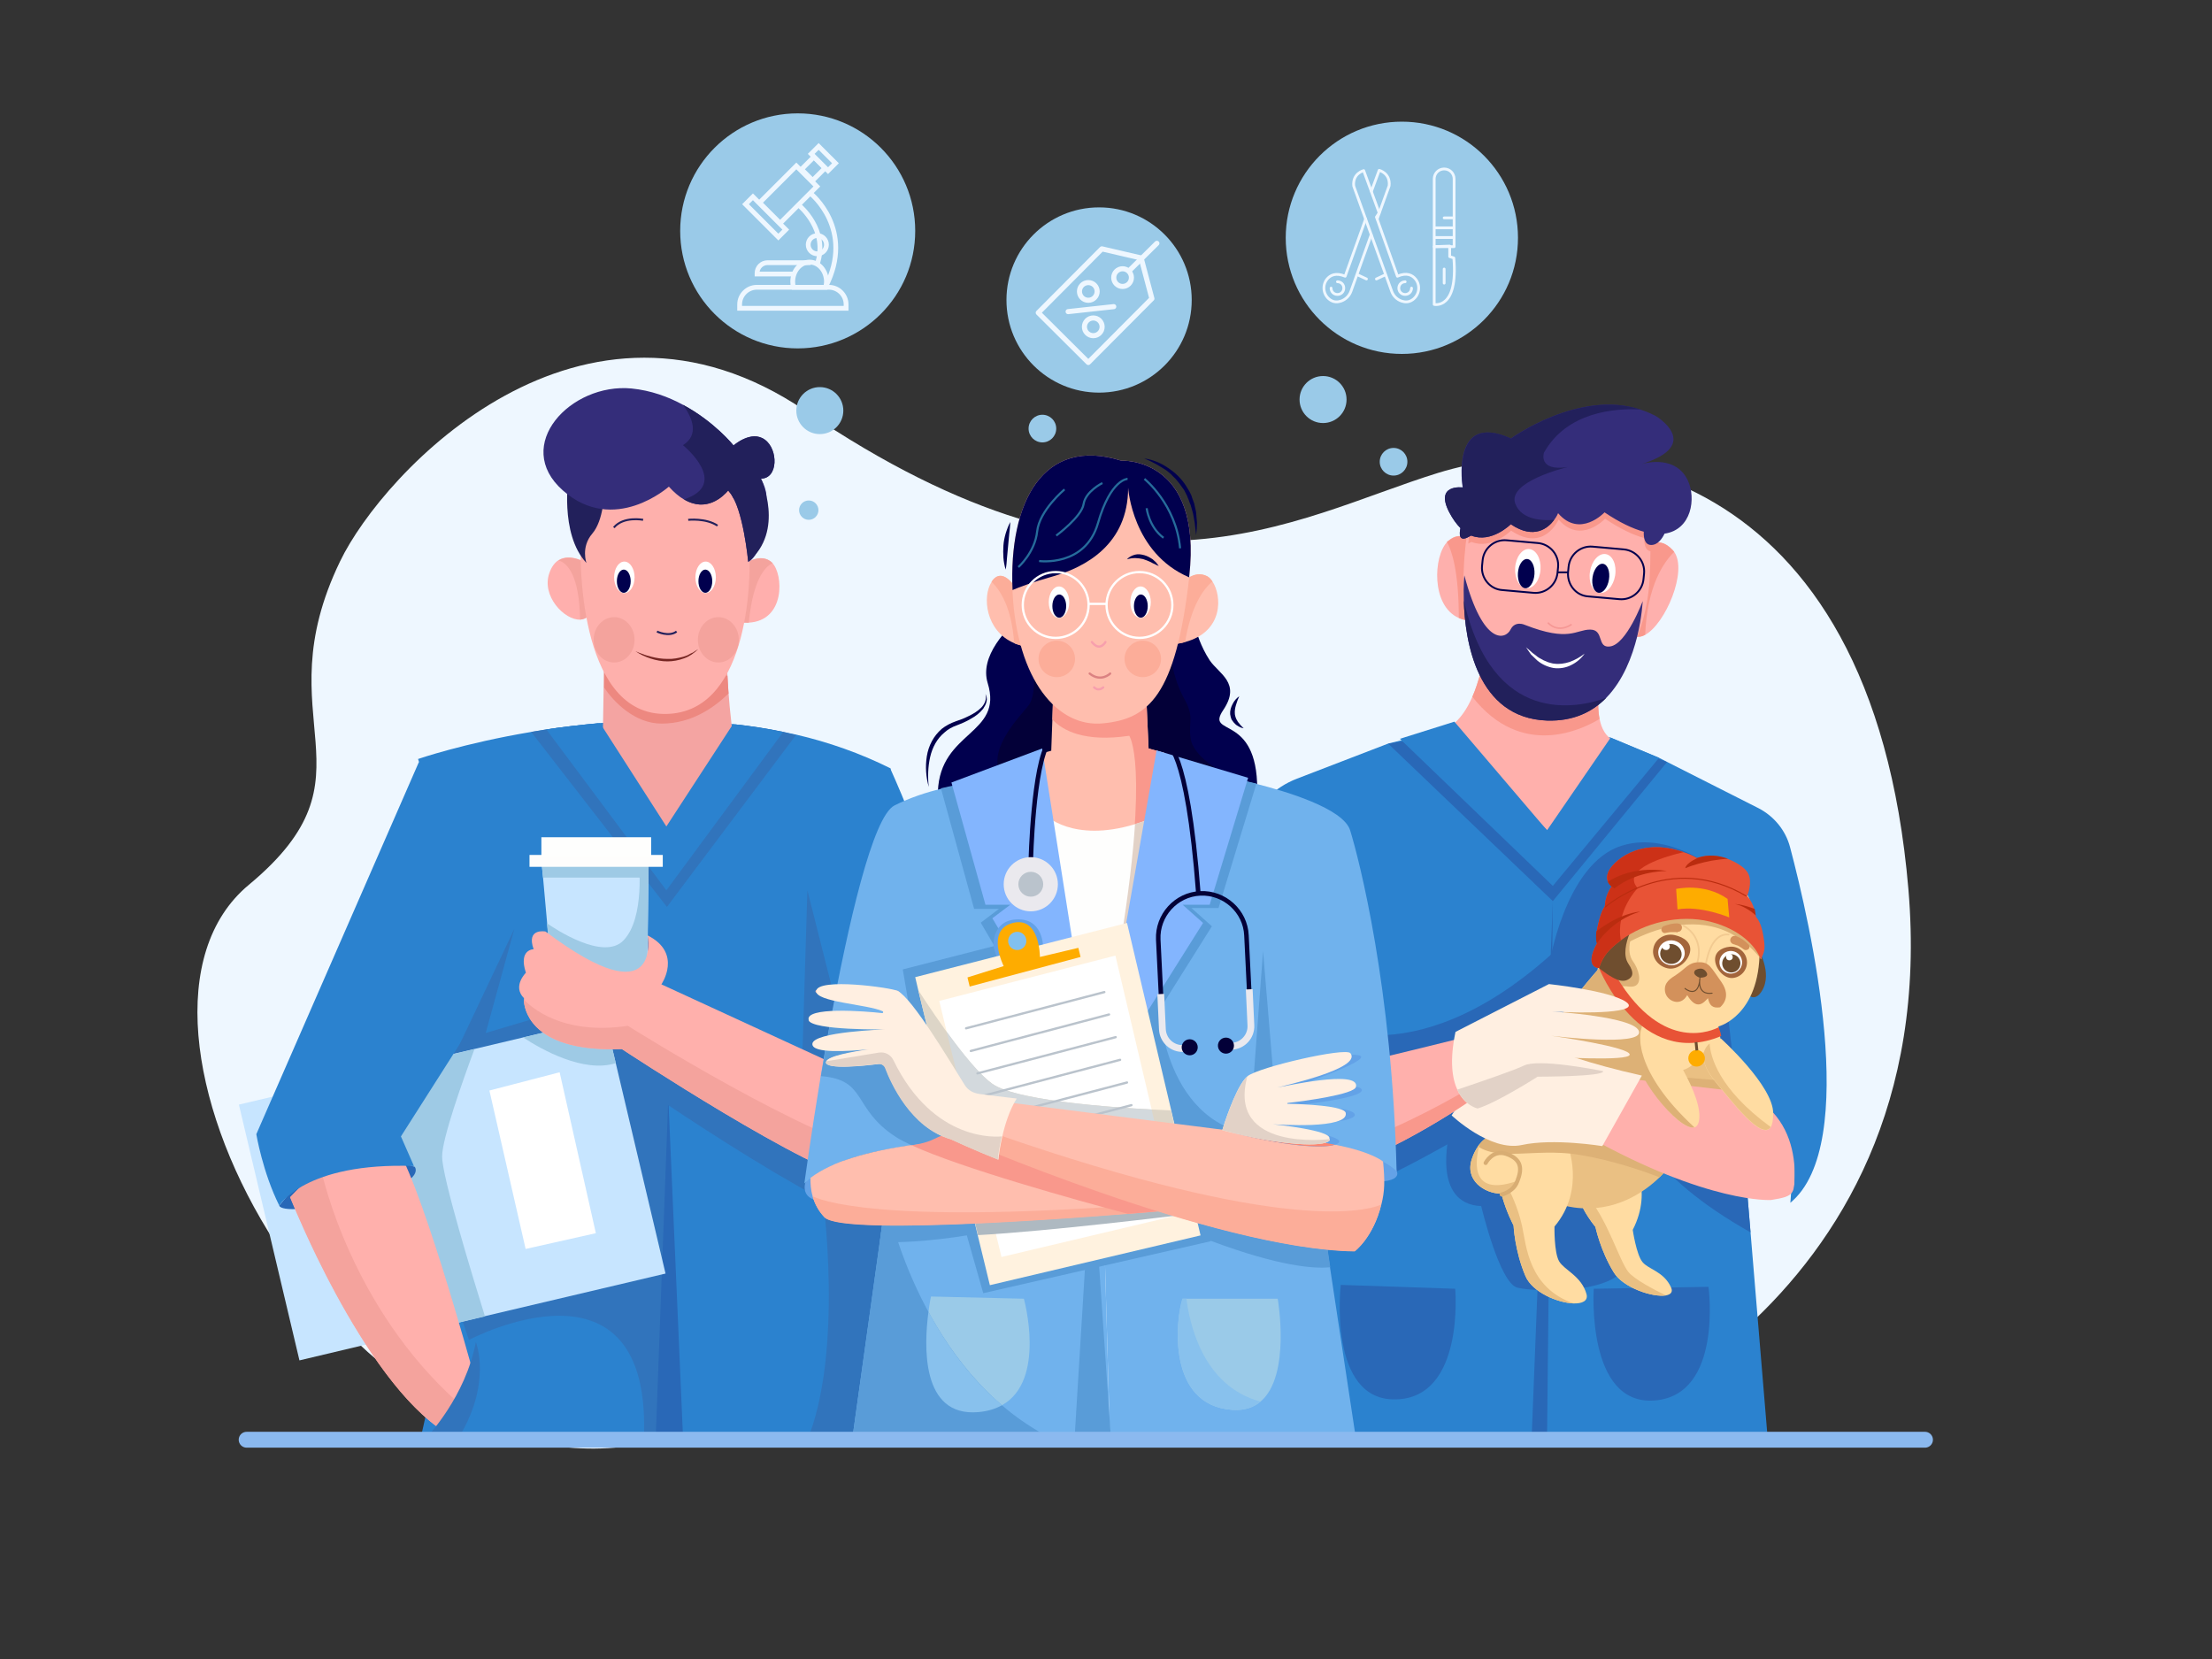 <?xml version="1.0" encoding="utf-8"?>
<!-- Generator: Adobe Illustrator 21.1.0, SVG Export Plug-In . SVG Version: 6.00 Build 0)  -->
<svg version="1.1" id="Слой_1" xmlns="http://www.w3.org/2000/svg" xmlns:xlink="http://www.w3.org/1999/xlink" x="0px" y="0px"
	 viewBox="0 0 800 600" style="enable-background:new 0 0 800 600;" xml:space="preserve">
<rect x="0" y="0" width="800" height="600" fill="#333333" stroke="none"/>
<style type="text/css">
	.st0{fill:#EEF7FF;}
	.st1{fill:#2968B7;}
	.st2{fill:#2B82CF;}
	.st3{fill:#FFB0AC;}
	.st4{fill:#6F4E2F;}
	.st5{fill:#FEB0AD;}
	.st6{fill:#F9988C;}
	.st7{fill:#FFFFFF;}
	.st8{fill:#01004E;}
	.st9{fill:none;stroke:#01004E;stroke-width:0.668;stroke-miterlimit:10;}
	.st10{fill:#342D7A;}
	.st11{fill:none;stroke:#F59895;stroke-width:0.576;stroke-miterlimit:10;}
	.st12{fill:#FFDCA2;}
	.st13{fill:#DDB176;}
	.st14{fill:#E85336;}
	.st15{fill:#CC3117;}
	.st16{fill:none;stroke:#F2CA91;stroke-width:0.617;stroke-linecap:round;stroke-linejoin:round;stroke-miterlimit:10;}
	.st17{fill:#D3915B;}
	.st18{fill:#FEAC00;}
	.st19{fill:#BA2C0F;}
	.st20{fill:none;stroke:#BA2C0F;stroke-width:0.381;stroke-miterlimit:10;}
	.st21{fill:none;stroke:#6F4E2F;stroke-width:0.381;stroke-linecap:round;stroke-linejoin:round;stroke-miterlimit:10;}
	.st22{fill:#EAC083;}
	.st23{fill:#FFEFE1;}
	.st24{fill:#22205B;}
	.st25{fill:none;stroke:#D8AD73;stroke-width:1.481;stroke-linecap:round;stroke-linejoin:round;stroke-miterlimit:10;}
	.st26{fill:#E2D2C7;}
	.st27{fill:none;stroke:#6F4E2F;stroke-width:1.012;stroke-miterlimit:10;}
	.st28{fill:#A3653B;}
	.st29{fill:#FFAFAD;}
	.st30{fill:#3174BC;}
	.st31{fill:#F4A4A2;}
	.st32{fill:#F4A39D;}
	.st33{fill:#ED8880;}
	.st34{fill:#FEB0AC;}
	.st35{fill:none;stroke:#22205B;stroke-width:0.709;stroke-miterlimit:10;}
	.st36{fill:#762522;}
	.st37{fill:#C7E5FF;}
	.st38{fill:#9ECAE5;}
	.st39{fill:#FEFDFC;}
	.st40{fill:#FEFEFD;}
	.st41{fill:#332B78;}
	.st42{fill:#9ACAE8;}
	.st43{fill:#63A2E7;}
	.st44{fill:#70B2ED;}
	.st45{fill:#030038;}
	.st46{fill:#FFBEAE;}
	.st47{fill:#599CD8;}
	.st48{fill:#FCAD99;}
	.st49{fill:#83B5FE;}
	.st50{fill:#FFF2DF;}
	.st51{fill:none;stroke:#F79FAD;stroke-width:0.819;stroke-linecap:round;stroke-miterlimit:10;}
	.st52{fill:none;stroke:#DB8282;stroke-width:0.819;stroke-linecap:round;stroke-miterlimit:10;}
	.st53{fill:#AEB9C1;}
	.st54{fill:#81C0EF;}
	.st55{fill:#DDD5C7;}
	.st56{fill:#D3D9DD;}
	.st57{fill:none;stroke:#BAC3CC;stroke-width:0.819;stroke-linecap:round;stroke-miterlimit:10;}
	.st58{fill:#FC8772;}
	.st59{fill:#88C1ED;}
	.st60{fill:none;stroke:#030038;stroke-width:1.639;stroke-miterlimit:10;}
	.st61{fill:none;stroke:#EAE9EE;stroke-width:2.458;stroke-miterlimit:10;}
	.st62{fill:#EAE9EE;}
	.st63{fill:#BAC3CC;}
	.st64{fill:none;stroke:#266C9B;stroke-width:0.761;stroke-miterlimit:10;}
	.st65{fill:none;stroke:#8BB9EF;stroke-width:5.735;stroke-linecap:round;stroke-miterlimit:10;}
	.st66{fill:none;stroke:#EEF7FF;stroke-linecap:round;stroke-linejoin:round;stroke-miterlimit:10;}
	.st67{fill:none;stroke:#EEF7FF;stroke-width:1.843;stroke-linecap:round;stroke-linejoin:round;stroke-miterlimit:10;}
	.st68{fill:none;stroke:#EEF7FF;stroke-width:1.733;stroke-miterlimit:10;}
	.st69{fill:none;stroke:#FFFFFF;stroke-width:0.819;stroke-miterlimit:10;}
</style>
<g>
	<path class="st0" d="M563,522c0,0,140.4-44.8,127.2-200.4S573.1,154.7,520.2,171S407,227.2,291.3,148.6
		c-81-55-152.8,22.2-168.3,54.4c-28,58,15.3,76.9-33,117c-58.9,48.9,31.7,217.7,137.3,203L563,522z"/>
</g>
<path class="st1" d="M511.1,431c0,0,0,15.9,17.3-2.1c17.3-18-9.7-31.1-9.7-31.1L511.1,431z"/>
<path class="st2" d="M647.5,435c0,0,2.7-23.3-6.3-35.4c-2.9-3.9-6.9-6.6-12.6-7.1l4.5,53.1l6.3,75.7l-79.9-0.3l-5.6,0l-88.5-0.3
	l7.8-87l3.1-34.4l1-11.3c0,0-26.3,0.7-40.9,38.2c0,0-3.3-82.3,14.9-127.2c3.3-8,9.7-14.3,17.8-17.4l33-12.7l25-6.1l55.3,3.9
	l17.5,7.3l2.9,1.5l33.2,16.8c5.6,2.9,9.8,8,11.4,14.1C654.8,334.3,673,414,647.5,435z"/>
<path class="st3" d="M523.6,263.1l36,37.2L584,268c-3.3-1.4-4.8-4.6-5.5-8c-1.1-5.5,0-11.5,0-11.5l-24.5-7.9l-16.9-5.5
	c-0.4,2.8-0.9,5.3-1.5,7.6c-0.9,3.7-2,6.8-3.1,9.3C528.4,261.4,523.6,263.1,523.6,263.1z"/>
<path class="st1" d="M524.2,410c0,0-6.6,25.4,11.5,26.2c0,0,6.6,27.9,13.1,29.5c6.6,1.6,32,2.2,38.1-6.3c6.1-8.5,1.8-45.8,1.8-45.8
	l-64.5-6.9V410z"/>
<path class="st1" d="M560.2,349.3c0,0,5.7-36.9,26.2-43.4c20.5-6.6,41.8,14.7,41.8,14.7l-33.8,65.1l-44-19.9L560.2,349.3z"/>
<path class="st4" d="M635.6,342.8c0,0,5.7,9,1.6,15.6c-4.1,6.6-8.2-3.3-8.2-3.3L635.6,342.8z"/>
<path class="st5" d="M527.6,223.5c1.5,0.7,3.2,1,5.3,1c0.6,0,1.2-0.1,1.9-0.1c17.9-2.3,0-25.4,0-25.4s-0.4-0.7-1.1-1.7
	c-1.7-2.2-5.4-5.5-9.8-1.8c-0.2,0.1-0.3,0.3-0.5,0.5C518.4,201.1,517.5,219.1,527.6,223.5z"/>
<path class="st6" d="M532.5,252c17.8,22.7,39.8,11.8,46,8c-1.1-5.5,0-11.5,0-11.5l-24.5-7.9l-18.4,2.2
	C534.6,246.4,533.6,249.5,532.5,252z"/>
<path class="st6" d="M523.3,196c1.5,2.6,4.3,9.9,4.3,27.5c1.5,0.7,3.2,1,5.3,1l0.8-27.1c-1.7-2.2-5.4-5.5-9.8-1.8
	C523.6,195.7,523.5,195.8,523.3,196z"/>
<polygon class="st1" points="621,332.1 628.6,399.5 603,402.6 "/>
<path class="st5" d="M588.5,226.8c0.5,1.6,1.3,2.8,2.7,3.3c1.2,0.4,2.5,0.2,3.8-0.5c7.3-4,15.4-23,10.5-30c-0.2-0.2-0.3-0.4-0.5-0.6
	c-5.8-6.3-10.4-0.4-11.7,1.7c-0.3,0.4-0.4,0.6-0.4,0.6S586.2,219.1,588.5,226.8z"/>
<path class="st6" d="M588.5,226.8c0.5,1.6,1.3,2.8,2.7,3.3c1.2,0.4,2.5,0.2,3.8-0.5c0.7-18,6.9-26.5,10.5-30
	c-0.2-0.2-0.3-0.4-0.5-0.6c-5.8-6.3-10.4-0.4-11.7,1.7L588.5,226.8z"/>
<path class="st3" d="M560.2,256.5c18.6,1,34.9-20.1,36.4-47.1c0.2-3.5,0.3-6.9,0.3-10.2c0-1.5-0.3-3.1-0.1-4.5
	c2.3-20.7-8.1-40.6-31.7-40.7c-24.3-0.1-35,19-34.7,40.1c0,0.8-0.2,1.7-0.3,2.5c-0.3,2.9-0.6,6-0.7,9.1
	C527.7,232.8,541.6,255.5,560.2,256.5z"/>
<g>
	
		<ellipse transform="matrix(0.161 -0.987 0.987 0.161 281.575 746.082)" class="st7" cx="579.6" cy="207.4" rx="7.1" ry="4.6"/>
	<ellipse transform="matrix(0.161 -0.987 0.987 0.161 279.256 746.835)" class="st8" cx="578.9" cy="209.2" rx="5.3" ry="3"/>
</g>
<path class="st6" d="M531,196.6c0.1-0.1,0.3-0.1,0.4-0.2c0.3-0.2,0.5-0.3,0.8-0.4c7.3,2.9,14.3-4.1,14.3-4.1c12,8.1,17.2-4,17.2-4
	c7.9,9.2,16.8-0.3,16.8-0.3c5.5,3.7,10.2,5.9,14.2,7c-0.1,1.9,0.2,4.8,2.7,4.8c0.2,0,0.3,0,0.4,0c0-1.5,0-3-0.1-4.5
	c-0.9-20.4-7.5-36.1-31.2-36.1c-24.3-0.1-32.5,14.5-35.3,35.6C531.2,194.9,531.1,195.8,531,196.6z"/>
<g>
	
		<ellipse transform="matrix(6.272148e-02 -0.998 0.998 6.272148e-02 312.612 744.253)" class="st7" cx="552.6" cy="205.7" rx="7.1" ry="4.6"/>
	
		<ellipse transform="matrix(6.272148e-02 -0.998 0.998 6.272148e-02 310.36 745.346)" class="st8" cx="552" cy="207.4" rx="5.3" ry="3"/>
</g>
<path class="st9" d="M574.4,215.7l11.3,1c4.4,0.4,8.3-2.9,8.7-7.3l0.2-2c0.4-4.4-2.9-8.3-7.3-8.7l-11.3-1c-4.4-0.4-8.3,2.9-8.7,7.3
	l-0.2,2C566.8,211.5,570,215.4,574.4,215.7z"/>
<path class="st9" d="M543.3,213.4l11.3,1c4.4,0.4,8.3-2.9,8.7-7.3l0.2-2c0.4-4.4-2.9-8.3-7.3-8.7l-11.3-1c-4.4-0.4-8.3,2.9-8.7,7.3
	l-0.2,2C535.6,209.1,538.9,213.1,543.3,213.4z"/>
<line class="st9" x1="567" y1="207" x2="563.5" y2="207"/>
<path class="st10" d="M524.1,185.2c1.3,2.5,2.7,4.4,4.1,5.8c-0.4,1.8-0.8,5.3,3.1,3.1c0.3-0.2,0.5-0.3,0.8-0.4
	c7.3,2.9,14.3-4.1,14.3-4.1c8.4,5.7,13.5,1.4,15.7-1.6c1-1.3,1.4-2.4,1.4-2.4c7.9,9.2,16.8-0.3,16.8-0.3c5.5,3.7,10.2,5.9,14.2,7
	c-0.1,1.9,0.2,4.8,2.7,4.8c2.4,0,4-2.4,4.8-4.1c9.8-1.4,11.5-12.8,8.4-19.3c-4.3-9-14.9-6.4-16.6-5.9c22.3-7,5.1-17.3,5.1-17.3
	c-1.9-1-3.8-1.8-5.7-2.4c-22.3-7.3-46.8,10.5-46.8,10.5c-22.1-10.1-17.4,17.7-17.4,17.7S518.8,174.9,524.1,185.2z"/>
<polygon class="st1" points="553.9,521 559.5,521.1 561.6,325.9 "/>
<path class="st11" d="M568.4,225.8c0,0-4.6,3.5-8.6-0.6"/>
<path class="st10" d="M529.4,217.1c0.4,14.7,4.7,42.6,30.1,43.5c9.5,0.3,16.4-3.1,21.4-8.2c12.3-12.6,13.2-35,13.2-35
	s-5.8,15.6-11.8,16.4c-4.9,0.7-2-6.1-7.2-6.1c-5.2,0-7.5,4.6-23.6-1.7c0,0-3.5-1.7-5.2,1.7c-1.7,3.5-9.8,6.3-16.7-19.6
	C529.6,208.2,529.2,211.8,529.4,217.1z"/>
<polygon class="st1" points="482.8,325.2 476.6,394.3 488.3,389.5 "/>
<g>
	<path class="st7" d="M573.1,236.4c-1.2,1.7-2.8,3.1-4.8,4.1c-1.9,1-4.2,1.4-6.4,1.1c-2.2-0.4-4.2-1.3-5.9-2.7
		c-0.8-0.7-1.5-1.5-2.3-2.2c-0.6-0.9-1.2-1.7-1.8-2.6c0.8,0.7,1.6,1.3,2.3,2l1.2,0.9c0.4,0.3,0.8,0.7,1.2,0.9
		c0.4,0.2,0.9,0.5,1.3,0.7c0.4,0.3,0.9,0.4,1.3,0.6c0.4,0.2,0.9,0.4,1.4,0.5c0.5,0.1,0.9,0.3,1.4,0.3c1.9,0.3,3.8,0,5.7-0.6
		C569.6,238.7,571.4,237.7,573.1,236.4z"/>
</g>
<path class="st1" d="M474.2,369c0,0,35,22.5,86.8-23.8l1.6,22.9l-82.7,24.7L474.2,369z"/>
<path class="st1" d="M473.2,433.7c22.1-1,49.8-20.8,70.4-30.5c22.1-10.4,47.7-9,47.7-9l9.7-18l-29-6.9l-95.6,30L473.2,433.7z"/>
<polygon class="st1" points="502.1,269 561.6,325.9 602.9,275.6 585,268.6 559.5,305.9 524.3,265.1 "/>
<polygon class="st2" points="600,274.1 561.6,320.4 506.4,267.3 506.3,267.2 526,261 559.5,300.3 582.5,266.8 "/>
<path class="st1" d="M633.1,445.7l-4.4-53.1c5.7,0.5,9.7,3.2,12.6,7.1l-18.9-6.7l-24.9-25.6C597.5,367.3,559.8,404.4,633.1,445.7z"
	/>
<path class="st12" d="M623.7,409c-4.3,6.4-69.5,0.5-72.5-12.2c-0.7-2.9,0.4-6.8,2.3-11.2c6.2-13.8,21.7-31.9,24.4-34.9
	c0.2-0.3,0.4-0.4,0.4-0.4l13.1,6.3l30,14.4c0,0,0,0.1,0.1,0.4c0,0.1,0,0.2,0,0.3c0.2,0.8,0.5,2.4,0.8,4.4
	C624,385.1,626.9,404.1,623.7,409z"/>
<path class="st12" d="M636.4,343.6c0,23.8-14.8,27.6-14.8,27.6s0,0-0.1,0.1c-1.1,0.9-10.9,6.7-24.7-1.4c-4.5-2.6-9.2-7-13.9-14.1
	l-5.1-5c0-0.1,0-0.1,0-0.2c0.3-2.2,0.7-4.3,1.2-6.3c0.3-1.1,0.6-2.2,1-3.2c0.3-1,0.7-1.9,1.1-2.9c0.1-0.3,0.2-0.5,0.4-0.8
	c1-2.2,2.2-4.2,3.4-5.9c6.2-9.2,14.1-13,14.1-13c32.9-5.1,33.9,7.5,33.9,7.5c1,2.8,1.8,5.5,2.4,7.9
	C636.5,338.7,636.4,340,636.4,343.6z"/>
<path class="st13" d="M637,347c-21.7-27.6-55.4-1.6-55.4-1.6l-2.3-3.2c0.4-1,0.7-2,1.1-2.9c1.1-2.5,2.4-4.7,3.7-6.7l29.5-7l20.9,9.4
	C635.6,339.7,637,343.4,637,347z"/>
<path class="st13" d="M595.5,371.4c-0.1,0.5-0.3-2.1-0.8-1.6c-5.4,5.6,4.9,23.7-1.6,22.9c-6.1-0.7-32.8-6.8-39.5-7.2
	c6.2-13.8,21.7-31.9,24.4-34.9c0.3-2.2,0.7-4.3,1.2-6.3l10.6-4.8c0,0-1.6,4.9,0.8,8.2c2,2.7,3.4,7.5,0.9,8.8
	c-0.6,0.3-1.4,0.4-2.5,0.3c-5.7-0.8-4.1,2.5-1.6,3.3C589.7,360.8,596.3,367.4,595.5,371.4z"/>
<path class="st14" d="M622.5,374.7c-29.5,12.3-44.2-24.6-44.2-24.6l6.4,3.3c17,28.1,35.2,19,36.9,18.1
	C621.7,372.4,622.2,372.7,622.5,374.7z"/>
<path class="st4" d="M593,330.5c0,0-8,12.1-4.1,18c2.4,3.5,1.4,4.9,0,5.7c-2.1,1.2-4.9,0.8-13.1-6.1
	C575.8,348.1,579.9,331.3,593,330.5z"/>
<path class="st14" d="M637.1,346.4c-0.3,0.6-0.4,0.5-0.6-0.1c-1.5-3.7-6.6-10.1-18.1-13c-11.1-2.7-23.7,0.4-32.2,6.8
	c-4.3,3.2-6.4,5.5-7.9,10c0,0-5.6,0.1-0.7-9c0,0,0,0,0-0.1c-0.1-0.4-0.5-2-0.1-4.3c0.3-1.7,1.3-6.8,2.9-8.9c0,0,0,0,0,0
	c0.2-3,1.1-5.3,2.5-7.2c-0.5-0.4-1.1-1-1.4-1.8c-0.4-0.9-0.4-2,0.1-3.3c1.4-3.6,11-13,27.3-7.3c1.6,0.5,3.2,1.2,4.9,2.1
	c0.1,0,0.2-0.1,0.3-0.1c3.8-1.3,7.7-0.7,10.9,0.5c2.9,1.1,5.3,2.7,6.5,4.1c2.5,2.8,1.1,7.5,0.4,9.2c1.4,1.7,2.2,3.4,2.6,5
	c0,0,0,0,0,0c0.2,0.8,0.4,1.6,0.5,2.3c0,0.1,0,0.2,0,0.2c1.4,1.6,2.3,3.8,2.9,8C638.4,342.9,638.2,344.1,637.1,346.4z"/>
<path class="st15" d="M592.3,321.2c0,0-8.1,8.2-6.1,18.9c-4.3,3.2-6.4,5.5-7.9,10c0,0-5.6,0.1-0.7-9c0,0,0,0,0-0.1
	c-0.1-0.4-0.5-2-0.1-4.3c0.3-1.7,1.3-6.8,2.9-8.9c0,0,0,0,0,0c0.2-3,1.1-5.3,2.5-7.2c-0.5-0.4-1.1-1-1.4-1.8c-0.4-0.9-0.4-2,0.1-3.3
	c1.4-3.6,11-13,27.3-7.3C603.5,309.4,585.9,314.2,592.3,321.2z"/>
<g>
	<path class="st16" d="M617,348.5c0,0,1.5-11.2,8.2-10.5"/>
	<path class="st16" d="M613.9,347.9c0,0,2.9-8.4-5-13.1"/>
</g>
<path class="st17" d="M622.6,355.2c-3.8-5.3-4.4-7.3-8.2-7.2c-3.8,0.1-4.5,2.1-8.1,4.5c-2,1.3-4.7,2.8-4.1,6.2
	c0.6,3.4,5.6,5.6,8,1.2c3.5,5.8,6,2.7,7.5,1.1c0.6,2.8,1.8,3.7,4.4,3.3C622.1,364.2,626.6,361,622.6,355.2z"/>
<path class="st4" d="M613.1,350.9c0,0,2.4-1.6,3.9,0.5c1.7,2.3-2.3,2.2-2.3,2.2S611.7,352.5,613.1,350.9z"/>
<path class="st18" d="M625.4,331.8c0,0-10.4-4.4-18.7-2.9l-0.5-7.4c0,0,10.1-2.4,18.6,3.6L625.4,331.8z"/>
<path class="st19" d="M593.2,329.7c-10.3,3-15.5,11.3-15.5,11.3l-0.2,0.1c-0.1-0.4-0.5-2-0.1-4.3
	C586.1,330.1,592.9,329.7,593.2,329.7z"/>
<path class="st20" d="M580.5,328.1c0,0,23.2-20.6,51.1-4"/>
<path class="st21" d="M609.4,357.5c0,0,4.9,4.1,5.4-3.7c0,0-1.3,6.2,4.4,5.4"/>
<path class="st19" d="M635,331.1c-0.6-0.6-2.7-2.4-5.4-3.5c-0.7-0.3-1.5-0.5-2.2-0.7c0,0,0.5,0.1,1.5,0.2c1.2,0.2,3.2,0.7,5.7,1.6
	c0,0,0,0,0,0C634.8,329.7,634.9,330.4,635,331.1z"/>
<path class="st19" d="M602.8,315c-9.2,0.3-15.2,3.4-18.9,6.3c-0.6-0.3-1.8-1.1-2.4-2.4C591.3,312.6,602.8,315,602.8,315z"/>
<path class="st19" d="M625,310.6c-8.6,0.4-15.5,3.4-15.5,3.4c0.2-1.3,2.1-2.6,4.6-3.8C617.9,308.9,621.8,309.4,625,310.6z"/>
<g>
	<path class="st17" d="M606.6,337.2c-0.2-0.1-0.6-0.1-1-0.1c-0.4,0-0.7,0-1.1,0c-0.7,0-1.4,0.2-2.1,0.3l0,0
		c-0.7,0.2-1.3-0.2-1.5-0.9c-0.2-0.6,0.2-1.2,0.7-1.5c0.8-0.3,1.7-0.6,2.6-0.8c0.4-0.1,0.9-0.1,1.3-0.2c0.5,0,0.9-0.1,1.4,0l0,0
		c0.9,0.1,1.5,0.8,1.4,1.6c-0.1,0.9-0.8,1.5-1.6,1.4C606.8,337.3,606.7,337.3,606.6,337.2z"/>
</g>
<g>
	<path class="st17" d="M627.8,338.5c0.5,0.2,0.9,0.4,1.3,0.6c0.4,0.2,0.8,0.5,1.2,0.7c0.7,0.5,1.4,1.1,2.1,1.8
		c0.5,0.5,0.4,1.3-0.1,1.7c-0.5,0.4-1.2,0.4-1.6,0.1l0,0c-0.6-0.5-1.2-0.8-1.8-1.2c-0.3-0.2-0.6-0.3-1-0.4c-0.3-0.1-0.7-0.3-0.9-0.3
		c-0.8-0.2-1.4-1-1.2-1.8c0.2-0.8,1-1.4,1.8-1.2C627.7,338.4,627.7,338.4,627.8,338.5L627.8,338.5z"/>
</g>
<path class="st1" d="M617.9,465.4l-41.5,0.7c0,0-2.8,42.3,22,40.4S617.9,465.4,617.9,465.4z"/>
<path class="st3" d="M449.1,428.6c7.7,1,16.2,0,24.8-2.3c26.7-7,54.5-25.7,62.4-31.3c1.5-1,2.3-1.6,2.3-1.6l-3.4-19.7
	c-6.7,1.9-39.6,9.8-58.7,14.4c-3.2,0.8-6.1,1.4-8.3,2c0,0,0,0,0,0c-7.1,2.7-17.2,8.9-25.6,23.5c-0.3,0.5-0.6,1-0.8,1.5
	C440,424.3,449.1,428.6,449.1,428.6z"/>
<path class="st12" d="M602.5,468.5c-4.6,0.8-15.5-2.7-18.9-8.4c-4.8-7.8-6.6-16.4-6.6-16.4s-2.2-2.5-4.3-6.4
	c-3.3-6.2-6.2-15.8,0.4-24.2c10.9-13.8,16.7,5.3,16.7,5.3s8.4,11.4,0.7,26.4c0,0,1.3,8.9,3.5,11.6c2.1,2.7,7.8,3.4,10.4,9.3
	C605.1,467.3,604.2,468.2,602.5,468.5z"/>
<path class="st22" d="M604.5,420.8c0,0-0.2,0.4-0.7,1c-0.7,0.9-1.9,2.3-3.6,4c-5.5,5.3-16.1,12.9-30.9,10.9
	c-0.6-0.1-1.2-0.2-1.8-0.3c-0.3-0.1-0.6-0.1-0.9-0.2c-0.1,0-0.1,0-0.2,0c-1-0.2-1.9-0.4-2.8-0.7c-6.6-1.9-11.1-5.3-14-9
	c-2.4-3-3.8-6.3-4.7-9.2c0-0.1,0-0.1,0-0.2c-0.2-0.7-0.4-1.4-0.5-2c-0.2-0.9-0.3-1.8-0.4-2.5c-0.2-1.3-0.2-2.4-0.2-3.1
	c0-0.7,0-1,0-1s-3.4-1.4,9.4-5.4c0.5-0.2,1-0.3,1.6-0.5c2.8-0.8,6.2-0.7,10,0.1h0C581.4,405.8,604.5,420.8,604.5,420.8z"/>
<path class="st12" d="M569.1,471.4c-5.7-0.2-14.9-4-17.4-9.9c-3.9-9.1-4.3-18.3-4.3-18.3s-2.5-4.6-4.2-10.7
	c-2.2-8.1-2.9-18.8,5.4-25.3c14.7-11.6,18.3,6.8,18.3,6.8s6.7,16.1-4.7,29.6c0,0-0.2,9.4,1.7,12.6c1.9,3.2,8.1,5.3,9.9,11.9
	C574.4,470.5,572.2,471.5,569.1,471.4z"/>
<path class="st22" d="M617.2,379c0,0-5.3,9.7-11.9,8.1l5.7,8.2l19.7,3.3L617.2,379z"/>
<path class="st12" d="M549.7,426.4c-0.2,0.7-0.4,1.3-0.7,2c-0.1,0.1-0.1,0.3-0.2,0.4c-1,2-3.3,2.9-5.9,2.9
	c-5.9,0-13.4-4.8-10.5-12.8c0.6-1.8,1.4-3.2,2.2-4.4c0.2-0.3,0.4-0.5,0.6-0.8c2.9-3.5,6.4-4.3,8.6-4.3c1.3,0,2.1,0.1,2.1,0.1
	c0,0.1,0,0.2,0,0.3c-0.4,2.3-0.9,4-1.4,5.3c-0.4,0.9-0.7,1.6-1.1,2.1c0.6-0.1,1.1-0.1,1.6-0.1c0.4,0,0.8,0.1,1.2,0.2
	C549.8,418.2,550.9,422.3,549.7,426.4z"/>
<polygon class="st13" points="624.6,391 607.2,389.5 611,396 629.2,397.3 "/>
<path class="st13" d="M604.5,420.8c0,0-0.2,0.4-0.7,1c-0.7,0.9-1.9,2.3-3.6,4c-5.6-2.2-17.3-6.3-29.5-8.2c-1-0.2-2-0.3-2.9-0.4
	c-8-0.8-15.3,0.1-21.6,0.1c-0.4,0-0.8,0-1.2,0c-0.6,0-1.1,0-1.7-0.1c0,0,0,0-0.1,0c-0.3,0-0.6-0.1-1-0.1c-2.9-0.3-5.5-1-7.7-2.5
	c2.9-4.2,6.8-5,9.2-5.1c0-0.7,0-1,0-1s-3.4-1.4,9.4-5.4c4.3-0.3,8.5-0.4,11.6-0.4h0C581.4,405.8,604.5,420.8,604.5,420.8z"/>
<path class="st3" d="M574.4,411.1c43.5,24.3,66.1,22.9,66.1,22.9c8.9-1.4,8.5-2.2,8.6-11.1c0.2-12.4-4.5-26.3-4.5-26.3l-62.1-7.2
	C582.5,389.3,574.1,410.9,574.4,411.1z"/>
<path class="st23" d="M579.5,414.5c0,0-17.6-2.9-29.1-0.4c-11.5,2.5-25.4-10.7-25.4-10.7l20.5-32c0,0,9.8,9,48.3,17.6L579.5,414.5z"
	/>
<path class="st6" d="M449.1,428.6c7.7,1,16.2,0,24.8-2.3c26.7-7,54.5-25.7,62.4-31.3l-3.7-2.1c0,0-68.5,42.4-90.1,20.7
	c-0.3,0.5-0.6,1-0.8,1.5C440,424.3,449.1,428.6,449.1,428.6z"/>
<path class="st1" d="M526.3,466.1l-41.4-1.4c0,0-4.8,42.1,20,41.4C529.8,505.5,526.3,466.1,526.3,466.1z"/>
<path class="st24" d="M529.4,217.1c0.4,14.7,4.7,42.6,30.1,43.5c9.5,0.3,16.4-3.1,21.4-8.2C570.9,256,539.8,263.2,529.4,217.1z"/>
<path class="st24" d="M566.1,168.7C566.1,168.7,566.1,168.7,566.1,168.7C566.1,168.7,566.1,168.7,566.1,168.7z"/>
<path class="st24" d="M524.1,185.2c1.3,2.5,2.7,4.4,4.1,5.8c-0.4,1.8-0.8,5.3,3.1,3.1c0.3-0.2,0.5-0.3,0.8-0.4
	c7.3,2.9,14.3-4.1,14.3-4.1c8.4,5.7,13.5,1.4,15.7-1.6c-3.4,0.3-11.8,0.4-14.1-5.9c-2.8-7.8,17.8-12.9,19-13.2
	c-10.9,1.7-8.6-5.2-8.6-5.2c8.3-14.8,25.7-16.1,34.9-15.6c-22.3-7.3-46.8,10.5-46.8,10.5c-22.1-10.1-17.4,17.7-17.4,17.7
	S518.8,174.9,524.1,185.2z"/>
<path class="st2" d="M647.9,435.4c0,0,8.2-30.3-18.4-41l-2-15.2l22.9,0.4l4.9,25.4L647.9,435.4z"/>
<path class="st12" d="M614.4,405.7c-0.3,1.1-0.8,1.8-1.5,2c-5.4,1.6-21.7-18.4-19.8-27.2c1-4.5,2.9-5.8,4.7-5.8
	c2.2-0.1,4.3,1.7,4.3,1.7S616.5,396.4,614.4,405.7z"/>
<path class="st12" d="M641.3,402.7c0,2.4-0.3,4-0.9,5c-3.3,5-14.1-9.4-19.8-16.2c-6.5-7.8-4.8-11.9-2.3-14c1.8-1.5,4.1-1.9,4.1-1.9
	S641.4,392.7,641.3,402.7z"/>
<path class="st22" d="M569.1,471.4c-5.7-0.2-14.9-4-17.4-9.9c-3.9-9.1-4.3-18.3-4.3-18.3s-2.5-4.6-4.2-10.7l2.6-2.1
	c0,0,3.1,5.7,4.7,13.1C552,450.5,552.8,465.7,569.1,471.4z"/>
<path class="st22" d="M549,428.4c-0.1,0.1-0.1,0.3-0.2,0.4c-1,2-3.3,2.9-5.9,2.9c-5.9,0-13.4-4.8-10.5-12.8c0.6-1.8,1.4-3.2,2.2-4.4
	c0.2-0.3,0.4-0.5,0.6-0.8c-1.4,4.7-4.5,19.7,13.5,13.4L549,428.4z"/>
<path class="st25" d="M537.3,420.6c0,0,2.5-4.9,7.4-3.3c5.9,2,5.7,5.7,4.1,9.8c-1.6,4.1-5.7,4.9-5.7,4.9"/>
<path class="st13" d="M612.8,407.7c-5.4,1.6-23.3-20.1-21.4-28.9c1-4.5,0.8-6.6,2.5-7.4C592.5,373.4,590.7,387.4,612.8,407.7z"/>
<path class="st22" d="M640.4,407.6c-3.3,5-14.1-9.4-19.8-16.2c-6.5-7.8-4.8-11.9-2.3-14C618.6,381.9,621.3,393.7,640.4,407.6z"/>
<g>
	<path class="st23" d="M560.2,355.9c0,0,21.7,2.3,27.8,6.4c6.1,4.1-14.6,4.3-26.9,3.5c0,0,31,1.9,31.7,7.4c0.7,5.3-30,1.6-31.8,1.4
		c1.7,0.2,28.4,4.1,28.4,6.8c0,2.6-28.8,0.8-30.4,0.7c1.3,0.2,20.3,3.5,20.9,5.4v0c0.6,2-23.7,2-23.7,2s-14.9,9.5-21.7,11.5
		c0,0-4.7-0.9-7.4-6.8c-1.9-4.1-2.9-10.6-0.7-21L560.2,355.9z"/>
	<path class="st26" d="M527,394.1c2.8,5.9,7.4,6.8,7.4,6.8c6.8-2,21.7-11.5,21.7-11.5s24.3,0,23.7-2c-2.9-0.6-23.5-4.6-28.7-2
		C548.1,386.9,536.5,390.9,527,394.1z"/>
</g>
<g>
	
		<ellipse transform="matrix(0.998 -6.060703e-02 6.060703e-02 0.998 -22.074 37.901)" class="st18" cx="613.7" cy="382.8" rx="3" ry="3"/>
	<line class="st27" x1="613.4" y1="376.9" x2="613.7" y2="379.9"/>
</g>
<g>
	<path class="st28" d="M611.2,344.4c-0.7,3.3-4.5,6.6-8.1,5.8c-3.6-0.8-5.9-4.1-5.1-7.4c0.7-3.3,4.2-5.4,7.7-4.6
		C609.3,339,611.9,341.1,611.2,344.4z"/>
	<g>
		
			<ellipse transform="matrix(0.212 -0.977 0.977 0.212 140.099 862.119)" class="st7" cx="604.4" cy="344.2" rx="4.5" ry="4.8"/>
		
			<ellipse transform="matrix(0.212 -0.977 0.977 0.212 139.544 862.259)" class="st4" cx="604.2" cy="344.6" rx="3.6" ry="3.9"/>
		
			<ellipse transform="matrix(0.212 -0.977 0.977 0.212 140.786 858.345)" class="st7" cx="602.4" cy="341.9" rx="1.3" ry="1.4"/>
	</g>
</g>
<g>
	<path class="st2" d="M328.3,521.8l-36.7-0.1l-47.8-0.2l-3.6,0l-6.4,0l-1,0l-67.7-0.3l-12,0l-1.2,0c4.7-20.3,8.1-39.9,10.4-58.4
		c4-32.1,4.8-61.2,3.9-86.5c-2.2-63.1-15-101.8-15-101.8s16.5-5.7,41-9.8c1.8-0.3,3.6-0.6,5.5-0.9c5.9-0.9,12.2-1.6,18.8-2.2
		c0.2,0,0.4,0,0.6-0.1c14.9-1.3,31.3-1.5,48.1,0.4c0.3,0,0.6,0.1,0.9,0.1c5.7,0.6,11.5,1.5,17.2,2.7c1.6,0.3,3.1,0.7,4.7,1
		c11.6,2.7,23.1,6.7,34.1,12.2c-2,28.5-1.2,79.3,0.5,125c0.3,9,0.7,18,1,26.7c0.2,5.4,0.5,10.7,0.7,15.8
		C326.2,488.5,328.3,521.8,328.3,521.8z"/>
	<path class="st29" d="M270.7,225.2c-1.2,0-2.6,0-4.1-0.3l2.1-20.6c0,0,6.4-5,10.6-0.7l0,0C283.3,207.6,284.2,224.5,270.7,225.2z"/>
	<path class="st29" d="M212.8,222.8c-0.8,0.8-1.9,1.2-3,1.3c-5.7,0.2-14.1-8.6-11.1-16.9c0.8-2.3,2-3.8,3.3-4.6
		c4.3-2.7,10.1,1,10.1,1L212.8,222.8z"/>
	<polygon class="st30" points="290,388 292,322 310.3,394.3 	"/>
	<path class="st30" d="M242,376l-1.8,145.5l-6.4,0l-1,0c3.9-72.5-63.2-36.9-63.2-36.9l-7.4-21.7l-15.5-45.4l19.3-41l0.2-0.1l33-9.8
		L242,376z"/>
	<polygon class="st31" points="265,266 240,311 218,267 218.5,238.4 262.4,232.7 263.1,244.4 263.4,249.5 263.5,250.8 263.9,255.6 	
		"/>
	<path class="st32" d="M279.5,203.7c-1.9,0.7-7,4.2-8.7,21.5c-1.2,0-2.6,0-4.1-0.3l2.1-20.6C268.8,204.3,275.2,199.4,279.5,203.7
		L279.5,203.7z"/>
	<path class="st32" d="M212.8,222.8c-0.8,0.8-1.9,1.2-3,1.3c-0.3-16.1-4.6-20.5-7.8-21.4c4.3-2.7,10.1,1,10.1,1L212.8,222.8z"/>
	<path class="st33" d="M263.5,250.8c-5.1,5-13.3,10.9-24.2,10.9c-9.9,0-17.4-8-20.8-13v-7.5c8.9,0.1,35.3,0.5,44.6,3.2l0.3,5.1
		L263.5,250.8z"/>
	<path class="st34" d="M210,199.4c0,0-1.4,58.1,29.8,58.8c30.5,0.7,31.9-46.8,31.2-59.5s-8.5-34-8.5-34l-49.6-1.4L210,199.4z"/>
	<path class="st24" d="M205.7,171.7c0,0-3.5,21.3,6.4,31.9c0,0-2.1-5.7,2.1-10.6s4.3-14.9,4.3-14.9L205.7,171.7z"/>
	<path class="st35" d="M232.6,188c0,0-7.1-1.4-10.6,2.8"/>
	<path class="st35" d="M248.9,188c0,0,6.4-0.7,10.6,2.1"/>
	<g>
		<path class="st36" d="M229.8,235.5c0.9,0.4,1.8,0.8,2.8,1.1c0.9,0.4,1.9,0.6,2.9,0.9c1.9,0.5,3.9,0.8,5.9,0.8
			c2,0.1,3.9-0.3,5.8-0.8l1.4-0.5l1.3-0.7c0.2-0.1,0.5-0.2,0.7-0.3l0.6-0.4c0.4-0.3,0.8-0.5,1.3-0.8c-1.5,1.4-3.1,2.6-5.1,3.3
			c-1.9,0.7-4,1.1-6,1.1c-2.1,0-4.1-0.4-6-1C233.3,237.5,231.5,236.7,229.8,235.5z"/>
	</g>
	<path class="st35" d="M237.6,228.4c0,0,4.3,2.1,7.1,0"/>
	<polygon class="st1" points="247.1,521.5 237.1,521.5 241.7,397 	"/>
	<path class="st30" d="M324.2,445.5C296.1,438.4,223,387,223,387l-7-21l106.5,37c0.3,9,0.7,18,1,26.7
		C323.8,435,324,440.3,324.2,445.5z"/>
	<polygon class="st37" points="240.7,460.6 175.4,476 158,480.2 108.3,492 86.4,399.5 132.4,388.6 171.5,379.4 189.2,375.2 
		218.8,368.2 222.7,384.5 	"/>
	<path class="st30" d="M287.9,265.8L241.2,328l-49.1-63.3c1.8-0.3,3.6-0.6,5.5-0.9c5.9-0.9,12.2-1.6,18.8-2.2l24.8,38.2l24.8-37.8
		c5.7,0.6,11.5,1.5,17.2,2.7C284.8,265.1,286.3,265.5,287.9,265.8z"/>
	<polygon class="st37" points="234.6,311 234.6,311.6 234.1,353.2 225.6,356 199.4,348.9 199.3,348.9 199.3,348.7 197.9,334.1 
		196.4,317.4 195.8,311.4 195.8,311.4 	"/>
	<path class="st38" d="M234.6,311.6l-0.6,41.5l-8.5,2.8l-26.2-7.1l-0.1-0.2l-1.4-14.7c3,2.1,20.5,13.7,27.7,6.2
		c7.9-8.2,5.5-28.7,5.5-28.7H234.6z"/>
	<path class="st38" d="M175.4,476.1l-17.4,4.1l-37.5-83.3l11.9-8.2l39.2-9.3c-4.3,11.6-11.7,32.4-11.7,38.8
		C159.8,425.4,171.1,462.3,175.4,476.1z"/>
	<polygon class="st38" points="232.7,317.4 196.4,317.4 195.8,311.4 231.1,311.6 	"/>
	<path class="st38" d="M222.7,384.5c-11.6,3.7-27-5-33.5-9.3l29.6-7L222.7,384.5z"/>
	<path class="st3" d="M320.8,417.6c-0.2,5.8-2.5,10.1-8.8,9.4c-18-2-87.1-47.6-87.1-47.6c-31.1,1.2-35-12.8-35.4-17.1
		c0-0.3,0-0.6,0-0.8v0c0-0.3,0-0.5,0-0.5c-4.3-4.3,0.7-9.2,0.7-9.2c-2.8-8.5,2.8-8.5,2.8-8.5c-2.8-7.8,4.3-6.4,4.3-6.4
		c42.5,31.9,36.9,1.4,36.9,1.4c12.8,6.4,5,17.7,5,17.7l76,35C315,391,321.3,406.9,320.8,417.6z"/>
	<path class="st2" d="M283.2,264.8L241,322l-43.4-58.2c6.1-0.9,12.6-1.7,19.4-2.3l24,37.4l24.1-37
		C271.1,262.6,277.2,263.5,283.2,264.8z"/>
	<rect x="191.5" y="309.2" class="st39" width="48.2" height="4.3"/>
	<rect x="195.8" y="302.8" class="st40" width="39.7" height="7.1"/>
	<path class="st1" d="M101,436c0,0,0,4,27-2s22-12,22-12l-30-9L101,436z"/>
	<path class="st3" d="M171,496l-5.2,11.4L161,518c-30-19-56-85-56-85s2.9-3.1,7-6.9c8.9-8.2,23.8-19.9,30-13.1
		C151,423,171,496,171,496z"/>
	<path class="st32" d="M165.8,507.4L161,518c-11.4-7.2-22.2-21.1-31.2-35.7c-6-9.6-11.2-19.5-15.3-27.9c-6-12.4-9.6-21.4-9.6-21.4
		s2.9-3.1,7-6.9l4.6-1.4C116.7,424.7,126.7,472.6,165.8,507.4z"/>
	<g>
		<path class="st41" d="M276.6,181.9c0,5.5-0.7,18.8-6,21.3c0,0-1.8-19.5-6.7-25.1c-0.2-0.2-0.4-0.5-0.5-0.7
			c-3.8-5.3,3.4-9.2,3.4-9.2l9.9,11.3C276.6,179.5,276.6,180.4,276.6,181.9z"/>
		<path class="st10" d="M275.2,173.1c0,0,3.3,5.7,1.4,8.8c-0.6,1-1.7,1.7-3.6,1.9c-7.8,0.7-9.2-7.1-9.2-7.1s-0.2,0.3-0.5,0.7
			c-1.8,2.1-7.8,8.1-16,3.2c-1.7-1-3.5-2.5-5.4-4.6c0,0-19.8,17.7-38.3,1.4s2.8-39,24.8-36.9c7,0.7,13.3,3,18.6,5.9
			c11.4,6.1,18.3,14.7,18.3,14.7s6.4-5.7,11.3-2.1C281.5,162.5,281.5,173.1,275.2,173.1z"/>
	</g>
	<path class="st2" d="M145,411l23.5-36.9c0,0,0-0.7,0-2c-0.1-12.9-1.5-83.6-17-96.5L92.7,410.2c0,0,2.3,13.8,8.3,25.8
		c0,0,9.3-15.7,48.7-14.3L145,411z"/>
	<path class="st30" d="M291.6,521.7c13.8-32.2,5.9-89.6,5.9-89.6l26.1-2.4c2.1,50.5,4.8,92.2,4.8,92.2L291.6,521.7z"/>
	<g>
		<ellipse class="st7" cx="225.8" cy="208.8" rx="3.7" ry="5.7"/>
		<ellipse class="st8" cx="225.6" cy="210.2" rx="2.5" ry="4.2"/>
	</g>
	<g>
		<ellipse class="st7" cx="255.2" cy="208.8" rx="3.7" ry="5.7"/>
		<ellipse class="st8" cx="255.1" cy="210.2" rx="2.5" ry="4.2"/>
	</g>
	<polygon class="st7" points="177,394.4 202.4,387.8 215.5,446 190.1,451.7 	"/>
	<ellipse class="st32" cx="222.1" cy="231.4" rx="7.4" ry="8.2"/>
	<ellipse class="st32" cx="259.8" cy="231.4" rx="7.4" ry="8.2"/>
	<path class="st30" d="M165.1,521.2l-12,0c1.9-2,15.2-16.1,19-35.8C172.1,485.3,178.3,500.8,165.1,521.2z"/>
	<circle class="st42" cx="292.5" cy="184.5" r="3.5"/>
	<path class="st24" d="M275.2,173.1c0,0,8.8,18.9-4.6,30.1c0,0-1.8-19.5-6.7-25.1c-0.2-0.2-0.4-0.5-0.5-0.7c-1.8,2.1-7.8,8.1-16,3.2
		C264.3,175,247,161,247,161c5.9-3.7,3.5-9.8,0-14.6c11.4,6.1,18.3,14.7,18.3,14.7s6.4-5.7,11.3-2.1
		C281.5,162.5,281.5,173.1,275.2,173.1z"/>
	<path class="st32" d="M320.8,417.6c-0.2,5.8-2.5,10.1-8.8,9.4c-18-2-87.1-47.6-87.1-47.6c-31.1,1.2-35-12.8-35.4-17.1
		c0-0.3,0-0.6,0-0.8c2.2,2.4,13.5,13.1,37.6,9.5C227,371,294.1,413.1,320.8,417.6z"/>
	<path class="st2" d="M312.2,328c-2.5-27.9,9.8-50,9.8-50s44.9,97.6,31.9,148.6c0,0-13,12-48,0c0,0-1.5-11.5-1.5-48.5
		c0-5.4,12.5,1.5,12.5,1.5L312.2,328z"/>
</g>
<g>
	<path class="st28" d="M620.3,347.5c0.3,3.1,3.3,6.5,6.4,6.2c3.1-0.3,5.4-3.1,5.1-6.2c-0.3-3.1-3.1-5.4-6.2-5.1
		C622.5,342.7,620,344.4,620.3,347.5z"/>
	<g>
		
			<ellipse transform="matrix(0.995 -9.758255e-02 9.758255e-02 0.995 -30.978 62.76)" class="st7" cx="626.1" cy="348.1" rx="4.1" ry="4.1"/>
		
			<ellipse transform="matrix(0.995 -9.758255e-02 9.758255e-02 0.995 -31.017 62.774)" class="st4" cx="626.3" cy="348.5" rx="3.3" ry="3.3"/>
		
			<ellipse transform="matrix(0.995 -9.758255e-02 9.758255e-02 0.995 -30.797 62.699)" class="st7" cx="625.6" cy="346.2" rx="1.2" ry="1.2"/>
	</g>
</g>
<path class="st22" d="M602.5,468.5c-4.6,0.8-15.5-2.7-18.9-8.4c-4.8-7.8-6.6-16.4-6.6-16.4s-2.2-2.5-4.3-6.4l2.3-3.5
	c6.6,8.2,10.7,22.1,13.9,26.2C591.2,462.8,598.4,466.5,602.5,468.5z"/>
<g>
	<path class="st43" d="M291.3,427.6c0,0-2.5,7,7.4,6.8c9.8-0.2,0.8-17.4,0.8-17.4L291.3,427.6z"/>
	<path class="st43" d="M505.1,423.5c0,0,4.1,6.6-20.5,2.5l7.4-14.7C492,411.2,505.1,421,505.1,423.5z"/>
	<path class="st8" d="M432.6,228.1c0,0,1.6,5.7,4.9,10.7c3.3,4.9,11.5,8.2,4.9,18c-6.6,9.8,12.3,0.8,12.3,28.7
		c0,27.9-116.3,22.9-115.5,0.8c0.8-22.1,23.8-20.5,18-39.3c-5.7-18.8,35.2-40.1,35.2-40.1L432.6,228.1z"/>
	<path class="st44" d="M290.9,428c7.4-7.2,21.6-11.4,38.8-13.8c14.8-2.1,32-2.9,49.1-3c26.8-0.3,53.6,0.8,71.8,0.5
		c43.4-0.8,54.5,11.9,54.5,11.9c-1.6-66.4-13.5-112.6-16.8-123.3c-2.5-8-23.6-14.2-33.9-16.8c-3.3-0.8-5.5-1.3-5.5-1.3l-29.2,0.3
		l-45.2,0.4l-20.7,0.2c0,0-5.7,0.3-13.5,2.2c-5.1,1.2-11,3.1-16.8,6c-7.9,4-16.8,43.2-23.3,78.6c-1.2,6.7-2.4,13.3-3.4,19.4
		C293.2,411.1,290.9,428,290.9,428z"/>
	<path class="st45" d="M373.6,239.5c0,0,1.6,11.5-1.6,15.6s-13.9,14.7-10.7,23.8c3.3,9,32-0.8,32-0.8l-5.7-34.4L373.6,239.5z"/>
	<path class="st45" d="M423.2,235.9c0,0,0.8,9,4.9,16.4c4.1,7.4,1.6,8.2,2.5,14.7c0.8,6.6,11.5,12.3,11.5,12.3l-36-2.5l-0.6-24.8
		L423.2,235.9z"/>
	<path class="st46" d="M424.4,233c1.5-0.2,2.9-0.4,4.2-0.8c14.1-3.8,13.3-16.8,9.9-21.9c-0.6-0.9-1.2-1.5-1.9-1.9
		c-4.9-2.5-9,2.5-9,2.5L424.4,233z"/>
	<polygon class="st47" points="456.8,344 460.9,393.2 452.7,398.9 	"/>
	<polygon class="st47" points="360.1,342 326.5,350.6 329,365.3 341.2,390.7 366.6,368.6 	"/>
	<path class="st47" d="M419.1,363.7c0,0,1.6,45.1,38.1,47.1l-21.7,4.5L417,404.6l-3.3-37.3L419.1,363.7z"/>
	<path class="st47" d="M438.3,335l-7.4-6.6h9.8l13.7-45c-3.3-0.8-5.5-1.3-5.5-1.3l-29.2,0.3l-20,114L438.3,335z"/>
	<path class="st47" d="M352.3,328.7h9l-6.6,5l37.7,64.3l-17.9-115.3l-20.7,0.2c0,0-5.7,0.3-13.5,2.2L352.3,328.7z"/>
	<path class="st46" d="M366.8,232.6c0.2,0.1,0.4,0.2,0.7,0.3c1.1,0.4,2.3,0.7,3.6,1c0,0,0,0,0,0l-0.1-0.7l-3.2-19.8
		c0,0-4.5-8.2-8.5-3.9c-0.2,0.2-0.4,0.4-0.5,0.7c-0.1,0.1-0.2,0.2-0.2,0.3C355.2,215.7,356.4,228.2,366.8,232.6z"/>
	<polygon class="st44" points="399,434.5 401.5,522.2 490.8,523 481,458.3 479.3,446.8 421.2,437.9 	"/>
	<polygon class="st44" points="308.1,521.4 384.2,522 401.5,522.2 399,434.5 352.2,437.4 321.3,439.3 319.5,439.4 318.2,449.2 	"/>
	<path class="st47" d="M421.2,437.9l16.8,10.9c24.9,9.3,37.4,10.1,43.1,9.5l-1.7-11.5L421.2,437.9z"/>
	<polygon class="st47" points="401.9,521.8 397,450.5 392.9,450.5 388.5,522.3 	"/>
	<path class="st47" d="M318.2,449.2c15.6,0.6,33.7-2.8,33.7-2.8l0.3-9l-30.9,1.9l-1.8,0.1L318.2,449.2z"/>
	<polygon class="st46" points="374.4,273.1 385.5,352.2 389.2,378 404.7,379.6 410.8,339.9 421.1,272.3 415.4,270.7 414.6,252.7 
		393,251.1 381,250.2 380.8,253.9 380.6,260.3 380.2,271.5 378.8,271.9 	"/>
	<polygon class="st47" points="434.6,439 437.9,448.9 355.6,467.7 347,437.4 421.5,431.7 	"/>
	<path class="st6" d="M380.8,253.9l12.2-2.8l21.6,1.6l0.8,18l5.7,1.6l-10.3,67.6l-5.7,1.6c10.7-65.5,3.3-75.4,3.3-75.4
		c-16.2,2.4-24.1-1.9-27.8-5.9L380.8,253.9z"/>
	<path class="st48" d="M358.6,210.4c3,2.8,7.3,9.2,8.2,22.2c0.2,0.1,0.4,0.2,0.7,0.3c1.1,0.4,2.3,0.7,3.6,1l-0.1-0.7l-3.2-19.8
		c0,0-4.5-8.2-8.5-3.9c-0.2,0.2-0.4,0.4-0.5,0.7C358.8,210.2,358.7,210.3,358.6,210.4z"/>
	<path class="st40" d="M421,294l-6.9,24.3l-6.4,22.6L394,389l-16-94.3c0,0,9.9,10.2,32.4,3.4c2.3-0.7,4.6-1.5,7.1-2.6
		C418.7,295,419.8,294.5,421,294z"/>
	<path class="st48" d="M424.4,233c1.5-0.2,2.9-0.4,4.2-0.8c2.2-13.1,6.6-19.2,9.9-21.9c-0.6-0.9-1.2-1.5-1.9-1.9
		c-4.9-2.5-9,2.5-9,2.5L424.4,233z"/>
	<path class="st26" d="M417.6,295.5l-3.5,22.7l-3.3,21.7l-3.1,0.9l-2.5,0.7c3-18.7,4.6-32.8,5.3-43.5
		C412.7,297.4,415.1,296.5,417.6,295.5z"/>
	<path class="st46" d="M366.2,213.4c0,0.2,0,0.5,0,0.7c1.6,32,16.4,49.2,32.8,47.5c16.3-1.6,26.2-9.8,31.1-52.8c0-0.1,0-0.3,0-0.4
		c4.9-43.4-24.6-41.8-24.6-41.8C377.1,157.7,364.8,181.8,366.2,213.4z"/>
	<g>
		<ellipse class="st7" cx="412.5" cy="217.8" rx="3.7" ry="5.7"/>
		<ellipse class="st8" cx="412.6" cy="219.2" rx="2.5" ry="4.2"/>
	</g>
	<polygon class="st49" points="418.3,271.4 451.4,281.3 437.5,327.2 427.7,327.2 435.1,333.8 396.5,395.2 	"/>
	<polygon class="st49" points="376.9,270.7 344.1,283 356.4,327.2 365.4,327.2 358.9,332.1 396.5,395.2 	"/>
	<path class="st43" d="M377.3,344c0,0,0.8-11.5-9-11.5c-9.8,0-9,9.8-9,9.8l2,6.6L377.3,344z"/>
	<polygon class="st50" points="331,353.4 332.1,358.1 341.9,398.2 349.4,429.2 353.6,446.7 358,464.8 434.2,446.8 427.9,420.2 
		423.6,401.6 407.6,333.8 	"/>
	<g>
		<path class="st8" d="M407.6,202.3c0.7-0.9,1.8-1.4,2.9-1.7c1.1-0.3,2.3-0.1,3.4,0.2c1.1,0.3,2.1,0.9,3,1.5
			c0.4,0.4,0.8,0.7,1.2,1.1c0.3,0.4,0.7,0.9,1,1.3c-0.5-0.2-1-0.4-1.5-0.7c-0.5-0.2-0.9-0.4-1.4-0.7c-0.9-0.4-1.8-0.8-2.8-1.1
			C411.6,201.8,409.7,201.6,407.6,202.3z"/>
	</g>
	<path class="st51" d="M399.8,232.2c0,0-2,3.7-4.9,0"/>
	<path class="st52" d="M401.5,243.6c0,0-3.3,3.3-7.4,0"/>
	<path class="st51" d="M399,248.6c0,0-1.6,1.6-3.3,0"/>
	<path class="st8" d="M366.2,213.4c2.3-1,7-2.8,14.8-5c11.5-3.3,27-11.5,27-32c0,0,1.5,23.7,22.1,32.4c0-0.1,0-0.3,0-0.4
		c4.9-43.4-24.6-41.8-24.6-41.8C377.1,157.7,364.8,181.8,366.2,213.4z"/>
	<g>
		<path class="st8" d="M413.8,165.8c3,0.4,6,1.6,8.6,3.4c2.6,1.7,4.9,3.9,6.6,6.6l0.3,0.5l0.3,0.5l0.6,1l0.5,1
			c0.2,0.4,0.3,0.7,0.4,1.1c0.3,0.7,0.5,1.5,0.8,2.2c0.2,0.8,0.3,1.5,0.5,2.3c0.1,0.4,0.2,0.8,0.2,1.1l0.1,1.2l0.2,2.3
			c0,1.5-0.1,3.1-0.3,4.6c-0.2-1.5-0.3-3-0.5-4.5l-0.4-2.2l-0.2-1.1c-0.1-0.4-0.2-0.7-0.3-1.1c-0.2-0.7-0.4-1.4-0.6-2.1
			c-0.3-0.7-0.6-1.4-0.8-2.1c-0.2-0.3-0.3-0.7-0.4-1l-0.5-1l-0.5-1l-0.3-0.5l-0.3-0.4l-1.3-1.8l-1.4-1.7c-0.5-0.5-1.1-1-1.6-1.6
			c-0.5-0.5-1.1-0.9-1.7-1.4C419.2,168.4,416.6,166.9,413.8,165.8z"/>
	</g>
	<g>
		<path class="st8" d="M365.4,188.8c-0.1,1.5-0.2,2.9-0.4,4.3c-0.1,1.4-0.3,2.8-0.4,4.3l-0.4,4.3c-0.1,1.4-0.2,2.9-0.5,4.3
			c-0.4-1.4-0.7-2.9-0.8-4.3c-0.1-1.5-0.1-2.9,0-4.4c0.1-1.5,0.4-2.9,0.8-4.3C364.2,191.4,364.7,190,365.4,188.8z"/>
	</g>
	<path class="st42" d="M445.7,509.9c4.4,0.3,7.7-0.9,10.2-3c11.1-9.4,6.2-37.2,6.2-37.2h-34.4C425.2,477.1,421.9,508.3,445.7,509.9z
		"/>
	<path class="st42" d="M353.9,510.7c3.4-0.3,6.2-1.2,8.5-2.5c16.1-9,7.9-38.5,7.9-38.5l-33.6-0.8c0,0-0.5,2.2-0.9,5.6
		C334.2,486.3,332.9,512.6,353.9,510.7z"/>
	<polygon class="st7" points="339.7,362 342.4,373.2 350.3,405.6 362.2,454.6 425.5,439.6 420.7,419.1 416.5,401.2 403.4,345.6 	"/>
	<path class="st53" d="M349.4,429.2l4.3,17.5c25.7-1.4,71.9-7.1,71.9-7.1l-1.9-14.1L349.4,429.2z"/>
	<path class="st18" d="M390.8,346.1l-40.1,10.7l-0.8-3.3l13.1-4.1c0,0-6.6-13.1,3.3-15.6c9.8-2.5,9.8,12.3,9.8,12.3l13.9-3.3
		L390.8,346.1z"/>
	<path class="st46" d="M293.1,426c0,2,0.1,4.3,0.8,6.6c0.7,2.6,2.1,5.3,4.3,7.6c5.9,5.9,72.8,1.6,109.6-1.3c4.4-0.3,8.3-0.7,11.7-1
		c2.7-0.2,5-0.4,6.9-0.6c3.4-0.3,5.3-0.5,5.3-0.5l-5-1.9l-1.1-0.4l-3.2-1.2l-57.2-22c-12.5,0.4-24.7,1.2-35.6,2.8
		C314,416.4,301,420,293.1,426z"/>
	<circle class="st54" cx="367.9" cy="340.3" r="3.3"/>
	<path class="st47" d="M296.9,389.2c16.9,1.3,11.2,11.7,27.1,22c1.4,0.9,3.4,1.9,5.6,3c14.8-2.1,32-2.9,49.1-3l-34.3-8.2l-14.7-34.4
		l-29.4,1.2C299.1,376.4,298,383,296.9,389.2z"/>
	<g>
		<path class="st8" d="M448.2,251.8c-0.5,1.1-0.9,2.1-1.2,3.2c-0.3,1-0.5,2.1-0.4,3.1c0,0.5,0.2,1,0.3,1.4c0.1,0.2,0.2,0.4,0.3,0.7
			c0.1,0.2,0.3,0.4,0.4,0.7c0.3,0.5,0.7,0.8,1,1.3c0.4,0.4,0.8,0.8,1.2,1.2c-0.6-0.1-1.2-0.3-1.7-0.6c-0.5-0.3-1.1-0.6-1.5-1.1
			c-0.5-0.4-0.8-1-1.2-1.5c-0.1-0.3-0.2-0.6-0.3-0.9c-0.1-0.3-0.1-0.7-0.2-1c-0.1-1.3,0.3-2.6,0.9-3.7
			C446.4,253.4,447.2,252.5,448.2,251.8z"/>
	</g>
	<g>
		<path class="st8" d="M356.4,251c0.5,0.8,0.6,1.8,0.4,2.7c-0.2,1-0.7,1.8-1.2,2.6c-1.2,1.5-2.7,2.7-4.4,3.6c-1.6,1-3.3,1.7-5.1,2.4
			c-1.7,0.6-3.2,1.4-4.5,2.6c-2.7,2.2-4.4,5.4-5.2,8.9c-0.8,3.5-0.9,7.2-0.5,10.8c-1-3.5-1.3-7.3-0.7-11.1c0.3-1.9,0.9-3.7,1.8-5.4
			c0.9-1.7,2.1-3.2,3.6-4.5c1.5-1.2,3.3-2.1,5-2.7c0.8-0.3,1.7-0.6,2.5-0.9c0.8-0.4,1.7-0.7,2.4-1.1c1.6-0.8,3.1-1.7,4.4-3
			c0.6-0.6,1.1-1.4,1.4-2.2C356.6,252.8,356.7,251.9,356.4,251z"/>
	</g>
	<g>
		<ellipse class="st7" cx="383" cy="217.8" rx="3.7" ry="5.7"/>
		<ellipse class="st8" cx="383.1" cy="219.2" rx="2.5" ry="4.2"/>
	</g>
	<path class="st55" d="M332.1,358.1l9.7,40.1l12.5,11l73.6,11l-4.4-18.6c-14.3-0.6-55.3-2.9-64.7-9.7
		C351.2,386.5,339.3,369.2,332.1,358.1z"/>
	<path class="st56" d="M342.4,373.2l7.9,32.4l4.1,3.6l66.3,9.9l-4.2-17.8c-17.7-1-49.5-3.5-57.6-9.3
		C354.3,388.7,348.2,381.1,342.4,373.2z"/>
	<g>
		<line class="st57" x1="407.6" y1="391.5" x2="357.6" y2="404.6"/>
		<line class="st57" x1="409.2" y1="399.7" x2="359.3" y2="412.8"/>
		<line class="st57" x1="405.1" y1="383.3" x2="355.2" y2="396.4"/>
		<line class="st57" x1="399.4" y1="358.8" x2="349.4" y2="371.9"/>
		<line class="st57" x1="401.1" y1="366.9" x2="351.1" y2="380.1"/>
		<line class="st57" x1="403.5" y1="375.1" x2="353.5" y2="388.2"/>
	</g>
	<path class="st46" d="M320.4,372.3c0,0-24.6,1.6-26.2,4.9c-1.6,3.3,25.4,1.6,25.4,1.6s-17.5,2.2-20.2,4.5c-0.2,0.1-0.3,0.3-0.3,0.4
		c-0.8,2.5,20.5,0.8,20.5,0.8s8.2,21.3,25.4,26.2c0,0,5.4,2.4,14.4,6c28.4,11.4,92,35.2,130.6,35.8c0,0,6.7-5,9.6-16.9
		c1.2-4.7,1.3-8.5,0.6-15.5c0,0-3.9-3.5-17.4-6.1c-1.7-0.3-3.5-0.7-5.5-1c0,0-13.5-1.7-31.8-4c-25.5-3.2-60.3-7.7-80.1-10.2
		c-7.4-1-12.8-1.7-14.7-2c0,0-23.8-38.5-26.2-38.5c-2.5,0-27.9-2.5-29.5,0c-1.6,2.5,22.9,4.9,25.4,8.2c0,0-27.9,0-27.9,2.5
		C292.5,371.4,320.4,372.3,320.4,372.3z"/>
	<path class="st47" d="M308.1,521.4l76.2,0.7c-48.7-21.3-62.3-82.6-62.3-82.6l-0.7-0.1l-1.8,0.1L308.1,521.4z"/>
	<path class="st48" d="M293.9,432.7c0.7,2.6,2.1,5.3,4.3,7.6c7.2,7.2,104.3-0.7,128.2-2.8l0.3-2.4l0.1-0.5c-0.4,0-0.8,0.1-1.2,0.1
		C327.1,442.9,300.3,435.5,293.9,432.7z"/>
	<path class="st6" d="M329.7,414.2c18,8.3,59.4,19.8,78.2,24.8c4.4-0.3,8.3-0.7,11.7-1l2.9-4.6l-73-23.9
		C336.9,409.9,340.6,412.6,329.7,414.2z"/>
	<path class="st48" d="M319.5,384.6c0,0,8.2,21.3,25.4,26.2c0,0,94.2,41,145,41.8c0,0,6.7-5,9.6-16.9c-6.7,2.7-39.2,10.4-150.1-29.4
		c0,0-13.1,0-25.4-22.9h-24.7c-0.2,0.1-0.3,0.3-0.3,0.4C298.2,386.2,319.5,384.6,319.5,384.6z"/>
	<path class="st43" d="M445.3,409.5c0,0,5-16.2,9.1-19.5c4.1-3.3,31.4-9.9,37.2-8.3s-26.4,12.4-26.4,12.4s26.4-3.3,27.3,0
		s-25.6,5.8-25.6,5.8s23.1,0,23.1,3.3c0,3.3-26.4,4.1-26.4,4.1s22.3,3.3,20.7,5.8C482.5,415.7,467.6,415.3,445.3,409.5z"/>
	<path class="st58" d="M445.3,409.5c19.3,5,33.1,5.9,37.5,4.5c-1.7-0.3-3.5-0.7-5.5-1c0,0-13.5-1.7-31.8-4
		C445.3,409.4,445.3,409.5,445.3,409.5z"/>
	<path class="st23" d="M292.5,369c1.2,3.7,27.9,3.3,27.9,3.3s-26.6,0.8-26.6,5.3c0,3.5,13,2.6,20.5,1.9c-5.9,0.8-14.8,2.4-15.5,4.4
		c0,0.1,0,0.2,0,0.3c0,2.7,13.9,1.3,19,0.6c1.1-0.1,2.1,0.5,2.5,1.5c2,5.4,9.3,21.6,23.6,25.7c0,0,8.2,3.8,17.2,7.4
		c0.1-1.7,0.6-4.8,1.4-8.4c1-4.5,2.7-9.7,5.2-13.7c-1.1-0.1-2.2-0.3-3.4-0.4c-3.7-0.5-7.7-0.9-9.7-1.2c-2.4-0.3-4.4-1.2-5.7-3.3
		c-5.8-9.3-18.8-31.1-24.2-34c-2.2-1.2-29-4.9-29.5,0c-0.4,4,18.4,4.8,24,7.3c0.4,0.2,0.2,0.8-0.2,0.7
		C313,365.7,290.8,364,292.5,369z"/>
	<path class="st23" d="M442.1,408.6c0,0.1,0,0.1,0.1,0.2c21.9,5.7,36.6,6.1,38.6,3.7c0,0,0.1-0.1,0.1-0.1c0.1-0.2-0.1-0.4-0.1-0.7
		c0.5-2.9-19.3-5-20.5-5.1c1.4,0.1,27.6,1.9,26.4-4.1c-0.5-2.6-15.4-3.2-21-3.3c-0.2,0-0.2-0.2,0-0.3c6.2-0.7,24-3.1,24.7-5.8
		c1.6-6.5-26.8,0-28.4,0.2c1.6-0.5,30.8-6.8,26.4-12.4c-1.8-2.2-33,5-37.2,8.3c0,0-0.1,0.1-0.1,0.1c-0.3,0.2-0.6,0.6-0.9,0.9
		C446.4,394.8,442.5,407.2,442.1,408.6z"/>
	<path class="st59" d="M353.9,510.7c3.4-0.3,6.2-1.2,8.5-2.5c-11.8-10-20.4-22.3-26.6-33.8C334.2,486.3,332.9,512.6,353.9,510.7z"/>
	<path class="st59" d="M445.7,509.9c4.4,0.3,7.7-0.9,10.2-3c-21.2-5.6-25.8-29-26.8-37.2h-1.5C425.2,477.1,421.9,508.3,445.7,509.9z
		"/>
	<g>
		<g>
			<path class="st60" d="M372.8,311.6c0,0,0.8-35.2,6.6-43.4"/>
			<path class="st60" d="M421.9,269c0,0,7.4,0,11.5,54.1"/>
			<path class="st60" d="M445.5,378.4c4-0.2,7.1-3.6,6.9-7.6l-1.6-32.5c-0.4-8.8-8-15.6-16.7-15.2h0c-8.8,0.4-15.6,8-15.2,16.7
				l1.6,32.5c0.2,4,3.6,7.1,7.6,6.9"/>
			<path class="st61" d="M419.8,359.5l0.6,12.8c0.2,4,3.6,7.1,7.6,6.9"/>
			<path class="st61" d="M445.5,378.4c4-0.2,7.1-3.6,6.9-7.6l-0.6-13"/>
			
				<ellipse transform="matrix(0.999 -4.847723e-02 4.847723e-02 0.999 -17.853 21.299)" class="st45" cx="430.2" cy="378.7" rx="2.9" ry="2.9"/>
			
				<ellipse transform="matrix(0.999 -4.847723e-02 4.847723e-02 0.999 -17.808 21.933)" class="st45" cx="443.3" cy="378.1" rx="2.9" ry="2.9"/>
		</g>
		<g>
			<circle class="st62" cx="372.8" cy="319.8" r="9.8"/>
			<circle class="st63" cx="372.8" cy="319.8" r="4.5"/>
		</g>
	</g>
	<circle class="st48" cx="413.3" cy="238.3" r="6.6"/>
	<circle class="st48" cx="382.2" cy="238.3" r="6.6"/>
	<g>
		<path class="st64" d="M407.8,173.2c0,0-6.1,0-10.7,16c-4.6,16-21.3,13.7-21.3,13.7"/>
		<path class="st64" d="M398.7,174.7c0,0-6.1,3-6.8,7.6s-9.9,11.4-9.9,11.4"/>
		<path class="st64" d="M385,177c0,0-9.1,7.6-9.9,15.2c-0.8,7.6-6.8,12.9-6.8,12.9"/>
		<path class="st64" d="M414.7,183.8c0,0,0.8,6.8,6.1,10.7"/>
		<path class="st64" d="M413.9,173.2c0,0,11.4,9.1,12.9,25.1"/>
	</g>
	<path class="st26" d="M442.1,408.6c0,0.1,0,0.1,0.1,0.2c21.9,5.7,36.6,6.1,38.6,3.7l-0.2-0.5c0,0-36.9,4.6-29.5-22.6
		c-0.3,0.2-0.6,0.6-0.9,0.9C446.4,394.8,442.5,407.2,442.1,408.6z"/>
	<path class="st26" d="M298.6,384.2c0.1,2.7,13.9,1.2,19,0.6c1.1-0.1,2.1,0.5,2.5,1.5c2,5.4,9.3,21.6,23.6,25.7
		c0,0,8.2,3.8,17.2,7.4c0.1-1.7,0.6-4.8,1.4-8.4c-1.2,0.1-24.6,2.5-39.2-27.6c-1-2-3.1-3.1-5.3-2.7l-18.9,3.1
		C298.8,384,298.7,384,298.6,384.2z"/>
</g>
<line class="st65" x1="89.2" y1="520.7" x2="696.2" y2="520.7"/>
<circle class="st42" cx="507" cy="86" r="42"/>
<circle class="st42" cx="397.5" cy="108.5" r="33.5"/>
<circle class="st42" cx="288.5" cy="83.5" r="42.5"/>
<g>
	<path class="st66" d="M525.8,89.2h-7.1V64.7c0-2,1.6-3.6,3.6-3.6l0,0c2,0,3.6,1.6,3.6,3.6V89.2z"/>
	<path class="st66" d="M518.7,89.2v20.9c0,0,8.7,2,7.1-16.8l-1.5-0.5V89L518.7,89.2z"/>
	<line class="st66" x1="518.9" y1="85.9" x2="525.6" y2="85.9"/>
	<line class="st66" x1="519" y1="82.4" x2="525.3" y2="82.4"/>
	<line class="st66" x1="525.8" y1="78.8" x2="522.3" y2="78.8"/>
	<line class="st66" x1="522.3" y1="97.3" x2="522.3" y2="102.4"/>
	<line class="st66" x1="497.8" y1="100.9" x2="501" y2="99.4"/>
	<path class="st66" d="M510.5,104.2c0,1.3-1,2.3-2.3,2.3s-2.3-1-2.3-2.3s1-2.3,2.3-2.3"/>
	<path class="st66" d="M496,69.2l2.8-7.6c0,0,4.1,1,3.6,5.6l-4.3,11.9"/>
	<path class="st66" d="M493.9,79.2l-7.4,20.7c-3.4-1.4-5.4-0.4-6.6,1.1c-1.8,2.3-1.3,5.7,1.1,7.4c1.4,1,2.8,0.9,4,0.5
		c1.7-0.6,3-1.9,3.6-3.6l7.3-20.4"/>
	<line class="st66" x1="494.2" y1="100.9" x2="491" y2="99.4"/>
	<path class="st66" d="M481.4,104.2c0,1.3,1,2.3,2.3,2.3s2.3-1,2.3-2.3s-1-2.3-2.3-2.3"/>
	<path class="st66" d="M505.4,99.9l-7.6-21.4l1-1.5l-5.6-15.3c0,0-4.1,1-3.6,5.6l13.7,38c0.6,1.7,1.9,3,3.6,3.6
		c1.2,0.4,2.6,0.5,4-0.5c2.4-1.7,2.9-5.1,1.1-7.4C510.8,99.5,508.8,98.4,505.4,99.9z"/>
</g>
<g>
	<polygon class="st67" points="393.6,131.1 375.5,113.1 398.5,90 412.7,93.3 416.6,108 	"/>
	<circle class="st67" cx="406" cy="100.4" r="3.2"/>
	<line class="st67" x1="386.3" y1="112.7" x2="402.8" y2="110.9"/>
	<circle class="st67" cx="393.6" cy="105.4" r="3.2"/>
	<circle class="st67" cx="395.4" cy="118.2" r="3.2"/>
	<line class="st67" x1="408.7" y1="97.6" x2="418.4" y2="88"/>
</g>
<g>
	
		<rect x="279.8" y="61" transform="matrix(0.707 0.707 -0.707 0.707 133.311 -180.933)" class="st68" width="10.5" height="18.8"/>
	
		<rect x="291.3" y="57.9" transform="matrix(0.707 0.707 -0.707 0.707 129.322 -190.11)" class="st68" width="5.7" height="6.3"/>
	
		<rect x="293.5" y="55.5" transform="matrix(0.707 0.707 -0.707 0.707 127.801 -193.782)" class="st68" width="8.6" height="3.8"/>
	
		<rect x="268.5" y="76.6" transform="matrix(0.707 0.707 -0.707 0.707 136.634 -172.815)" class="st68" width="16.8" height="3.8"/>
	<circle class="st68" cx="295.6" cy="88.5" r="3.3"/>
	<path class="st68" d="M306,111.5h-38.5v-1.4c0-3.4,2.8-6.2,6.2-6.2h26.1c3.4,0,6.2,2.8,6.2,6.2V111.5z"/>
	<path class="st68" d="M298.6,103.9c0.2-0.6,0.3-1.3,0.3-2c0-3.9-2.7-7.1-6.1-7.1s-6.1,3.2-6.1,7.1c0,0.7,0.1,1.4,0.3,2H298.6z"/>
	<path class="st68" d="M287.1,99.1h-13.3v-0.3c0-2.1,1.7-3.8,3.8-3.8h15.6"/>
	<path class="st68" d="M289,74.3c0,0,10.9,8.9,6.5,21.4"/>
	<path class="st68" d="M293.2,70c0,0,16.1,12.9,5.4,33.7"/>
</g>
<circle class="st42" cx="478.5" cy="144.5" r="8.5"/>
<circle class="st42" cx="296.5" cy="148.5" r="8.5"/>
<circle class="st42" cx="377" cy="155" r="5"/>
<circle class="st42" cx="504" cy="167" r="5"/>
<line class="st69" x1="393.6" y1="218.4" x2="400.2" y2="218.4"/>
<circle class="st69" cx="381.8" cy="218.8" r="11.9"/>
<circle class="st69" cx="412.1" cy="218.8" r="11.9"/>
<polygon class="st30" points="165.3,379.7 186,336 175,376 "/>
</svg>

